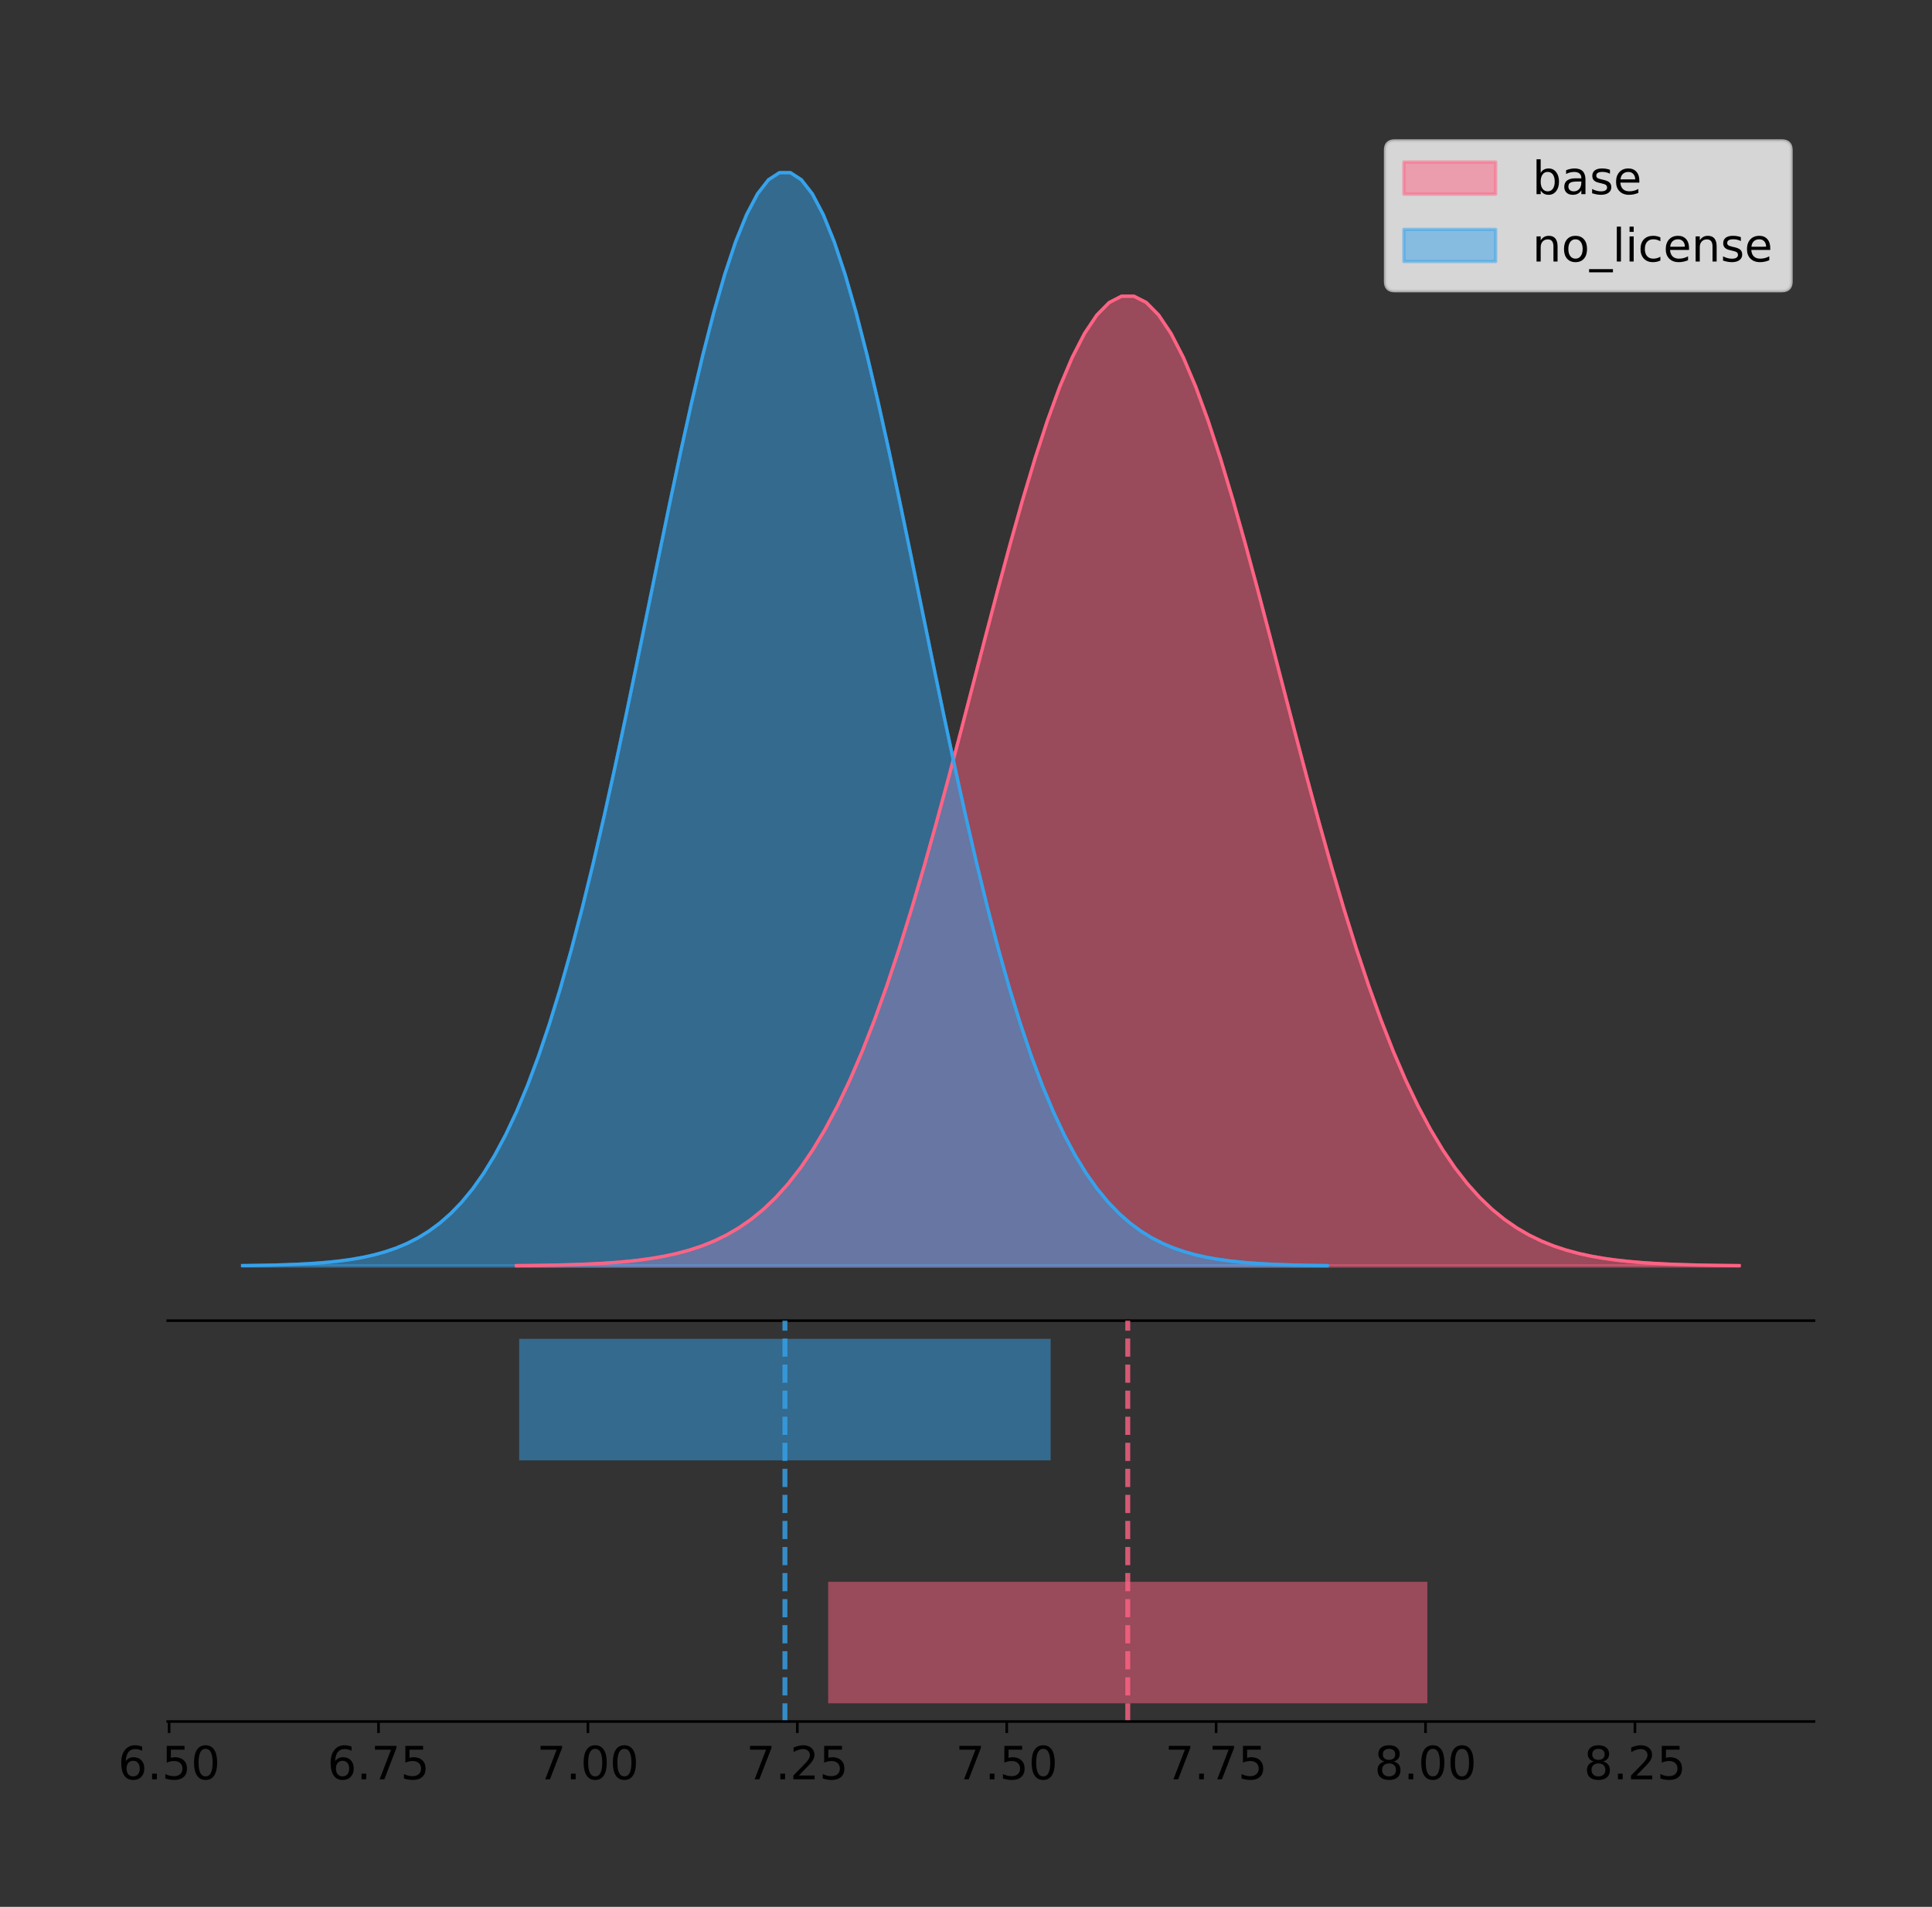 <?xml version="1.0" encoding="utf-8" standalone="no"?>
<!DOCTYPE svg PUBLIC "-//W3C//DTD SVG 1.1//EN"
  "http://www.w3.org/Graphics/SVG/1.1/DTD/svg11.dtd">
<!-- Created with matplotlib (https://matplotlib.org/) -->
<svg height="581.789pt" version="1.1" viewBox="0 0 589.379 581.789" width="589.379pt" xmlns="http://www.w3.org/2000/svg" xmlns:xlink="http://www.w3.org/1999/xlink">
 <rect x="0" y="0" width="589.379" height="581.789" fill="#333333" stroke="none"/>
 <defs>
  <style type="text/css">
*{stroke-linecap:butt;stroke-linejoin:round;}
  </style>
 </defs>
 <g id="figure_1">
  <g id="patch_1">
   <path d="M 0 581.789 
L 589.379 581.789 
L 589.379 0 
L 0 0 
z
" style="fill:none;"/>
  </g>
  <g id="axes_1">
   <g id="patch_2">
    <path d="M 51.179 402.93 
L 553.379 402.93 
L 553.379 36 
L 51.179 36 
z
" style="fill:none;"/>
   </g>
   <g id="PolyCollection_1">
    <defs>
     <path d="M 157.519 -195.538 
L 157.519 -195.637 
L 161.287 -195.675 
L 165.055 -195.725 
L 168.823 -195.792 
L 172.591 -195.882 
L 176.359 -195.999 
L 180.127 -196.152 
L 183.895 -196.351 
L 187.663 -196.608 
L 191.431 -196.937 
L 195.199 -197.354 
L 198.967 -197.881 
L 202.735 -198.54 
L 206.503 -199.361 
L 210.271 -200.374 
L 214.039 -201.616 
L 217.807 -203.127 
L 221.575 -204.952 
L 225.343 -207.139 
L 229.111 -209.742 
L 232.879 -212.816 
L 236.647 -216.418 
L 240.415 -220.607 
L 244.183 -225.441 
L 247.951 -230.974 
L 251.719 -237.258 
L 255.487 -244.336 
L 259.255 -252.244 
L 263.023 -261.005 
L 266.791 -270.627 
L 270.559 -281.103 
L 274.327 -292.405 
L 278.095 -304.487 
L 281.863 -317.278 
L 285.631 -330.686 
L 289.399 -344.593 
L 293.167 -358.862 
L 296.935 -373.332 
L 300.703 -387.824 
L 304.471 -402.144 
L 308.239 -416.086 
L 312.007 -429.436 
L 315.775 -441.979 
L 319.543 -453.505 
L 323.312 -463.813 
L 327.08 -472.717 
L 330.848 -480.052 
L 334.616 -485.68 
L 338.384 -489.495 
L 342.152 -491.42 
L 345.92 -491.42 
L 349.688 -489.495 
L 353.456 -485.68 
L 357.224 -480.052 
L 360.992 -472.717 
L 364.76 -463.813 
L 368.528 -453.505 
L 372.296 -441.979 
L 376.064 -429.436 
L 379.832 -416.086 
L 383.6 -402.144 
L 387.368 -387.824 
L 391.136 -373.332 
L 394.904 -358.862 
L 398.672 -344.593 
L 402.44 -330.686 
L 406.208 -317.278 
L 409.976 -304.487 
L 413.744 -292.405 
L 417.512 -281.103 
L 421.28 -270.627 
L 425.048 -261.005 
L 428.816 -252.244 
L 432.584 -244.336 
L 436.352 -237.258 
L 440.12 -230.974 
L 443.888 -225.441 
L 447.656 -220.607 
L 451.424 -216.418 
L 455.192 -212.816 
L 458.96 -209.742 
L 462.728 -207.139 
L 466.496 -204.952 
L 470.264 -203.127 
L 474.032 -201.616 
L 477.8 -200.374 
L 481.568 -199.361 
L 485.336 -198.54 
L 489.104 -197.881 
L 492.872 -197.354 
L 496.64 -196.937 
L 500.408 -196.608 
L 504.176 -196.351 
L 507.944 -196.152 
L 511.712 -195.999 
L 515.48 -195.882 
L 519.248 -195.792 
L 523.016 -195.725 
L 526.784 -195.675 
L 530.552 -195.637 
L 530.552 -195.538 
L 530.552 -195.538 
L 526.784 -195.538 
L 523.016 -195.538 
L 519.248 -195.538 
L 515.48 -195.538 
L 511.712 -195.538 
L 507.944 -195.538 
L 504.176 -195.538 
L 500.408 -195.538 
L 496.64 -195.538 
L 492.872 -195.538 
L 489.104 -195.538 
L 485.336 -195.538 
L 481.568 -195.538 
L 477.8 -195.538 
L 474.032 -195.538 
L 470.264 -195.538 
L 466.496 -195.538 
L 462.728 -195.538 
L 458.96 -195.538 
L 455.192 -195.538 
L 451.424 -195.538 
L 447.656 -195.538 
L 443.888 -195.538 
L 440.12 -195.538 
L 436.352 -195.538 
L 432.584 -195.538 
L 428.816 -195.538 
L 425.048 -195.538 
L 421.28 -195.538 
L 417.512 -195.538 
L 413.744 -195.538 
L 409.976 -195.538 
L 406.208 -195.538 
L 402.44 -195.538 
L 398.672 -195.538 
L 394.904 -195.538 
L 391.136 -195.538 
L 387.368 -195.538 
L 383.6 -195.538 
L 379.832 -195.538 
L 376.064 -195.538 
L 372.296 -195.538 
L 368.528 -195.538 
L 364.76 -195.538 
L 360.992 -195.538 
L 357.224 -195.538 
L 353.456 -195.538 
L 349.688 -195.538 
L 345.92 -195.538 
L 342.152 -195.538 
L 338.384 -195.538 
L 334.616 -195.538 
L 330.848 -195.538 
L 327.08 -195.538 
L 323.312 -195.538 
L 319.543 -195.538 
L 315.775 -195.538 
L 312.007 -195.538 
L 308.239 -195.538 
L 304.471 -195.538 
L 300.703 -195.538 
L 296.935 -195.538 
L 293.167 -195.538 
L 289.399 -195.538 
L 285.631 -195.538 
L 281.863 -195.538 
L 278.095 -195.538 
L 274.327 -195.538 
L 270.559 -195.538 
L 266.791 -195.538 
L 263.023 -195.538 
L 259.255 -195.538 
L 255.487 -195.538 
L 251.719 -195.538 
L 247.951 -195.538 
L 244.183 -195.538 
L 240.415 -195.538 
L 236.647 -195.538 
L 232.879 -195.538 
L 229.111 -195.538 
L 225.343 -195.538 
L 221.575 -195.538 
L 217.807 -195.538 
L 214.039 -195.538 
L 210.271 -195.538 
L 206.503 -195.538 
L 202.735 -195.538 
L 198.967 -195.538 
L 195.199 -195.538 
L 191.431 -195.538 
L 187.663 -195.538 
L 183.895 -195.538 
L 180.127 -195.538 
L 176.359 -195.538 
L 172.591 -195.538 
L 168.823 -195.538 
L 165.055 -195.538 
L 161.287 -195.538 
L 157.519 -195.538 
z
" id="m424a5a3cd7" style="stroke:#ff6384;stroke-opacity:0.5;"/>
    </defs>
    <g clip-path="url(#p1eba6e3b72)">
     <use style="fill:#ff6384;fill-opacity:0.5;stroke:#ff6384;stroke-opacity:0.5;" x="0" xlink:href="#m424a5a3cd7" y="581.789"/>
    </g>
   </g>
   <g id="PolyCollection_2">
    <defs>
     <path d="M 74.007 -195.538 
L 74.007 -195.65 
L 77.349 -195.692 
L 80.691 -195.749 
L 84.033 -195.825 
L 87.376 -195.925 
L 90.718 -196.058 
L 94.06 -196.23 
L 97.403 -196.455 
L 100.745 -196.744 
L 104.087 -197.115 
L 107.429 -197.585 
L 110.772 -198.179 
L 114.114 -198.923 
L 117.456 -199.848 
L 120.798 -200.99 
L 124.141 -202.39 
L 127.483 -204.093 
L 130.825 -206.151 
L 134.167 -208.617 
L 137.51 -211.552 
L 140.852 -215.017 
L 144.194 -219.078 
L 147.536 -223.801 
L 150.879 -229.25 
L 154.221 -235.488 
L 157.563 -242.572 
L 160.906 -250.552 
L 164.248 -259.468 
L 167.59 -269.344 
L 170.932 -280.192 
L 174.275 -292.002 
L 177.617 -304.744 
L 180.959 -318.365 
L 184.301 -332.786 
L 187.644 -347.901 
L 190.986 -363.58 
L 194.328 -379.667 
L 197.67 -395.98 
L 201.013 -412.318 
L 204.355 -428.462 
L 207.697 -444.18 
L 211.039 -459.23 
L 214.382 -473.372 
L 217.724 -486.366 
L 221.066 -497.987 
L 224.409 -508.025 
L 227.751 -516.294 
L 231.093 -522.64 
L 234.435 -526.94 
L 237.778 -529.111 
L 241.12 -529.111 
L 244.462 -526.94 
L 247.804 -522.64 
L 251.147 -516.294 
L 254.489 -508.025 
L 257.831 -497.987 
L 261.173 -486.366 
L 264.516 -473.372 
L 267.858 -459.23 
L 271.2 -444.18 
L 274.543 -428.462 
L 277.885 -412.318 
L 281.227 -395.98 
L 284.569 -379.667 
L 287.912 -363.58 
L 291.254 -347.901 
L 294.596 -332.786 
L 297.938 -318.365 
L 301.281 -304.744 
L 304.623 -292.002 
L 307.965 -280.192 
L 311.307 -269.344 
L 314.65 -259.468 
L 317.992 -250.552 
L 321.334 -242.572 
L 324.676 -235.488 
L 328.019 -229.25 
L 331.361 -223.801 
L 334.703 -219.078 
L 338.046 -215.017 
L 341.388 -211.552 
L 344.73 -208.617 
L 348.072 -206.151 
L 351.415 -204.093 
L 354.757 -202.39 
L 358.099 -200.99 
L 361.441 -199.848 
L 364.784 -198.923 
L 368.126 -198.179 
L 371.468 -197.585 
L 374.81 -197.115 
L 378.153 -196.744 
L 381.495 -196.455 
L 384.837 -196.23 
L 388.179 -196.058 
L 391.522 -195.925 
L 394.864 -195.825 
L 398.206 -195.749 
L 401.549 -195.692 
L 404.891 -195.65 
L 404.891 -195.538 
L 404.891 -195.538 
L 401.549 -195.538 
L 398.206 -195.538 
L 394.864 -195.538 
L 391.522 -195.538 
L 388.179 -195.538 
L 384.837 -195.538 
L 381.495 -195.538 
L 378.153 -195.538 
L 374.81 -195.538 
L 371.468 -195.538 
L 368.126 -195.538 
L 364.784 -195.538 
L 361.441 -195.538 
L 358.099 -195.538 
L 354.757 -195.538 
L 351.415 -195.538 
L 348.072 -195.538 
L 344.73 -195.538 
L 341.388 -195.538 
L 338.046 -195.538 
L 334.703 -195.538 
L 331.361 -195.538 
L 328.019 -195.538 
L 324.676 -195.538 
L 321.334 -195.538 
L 317.992 -195.538 
L 314.65 -195.538 
L 311.307 -195.538 
L 307.965 -195.538 
L 304.623 -195.538 
L 301.281 -195.538 
L 297.938 -195.538 
L 294.596 -195.538 
L 291.254 -195.538 
L 287.912 -195.538 
L 284.569 -195.538 
L 281.227 -195.538 
L 277.885 -195.538 
L 274.543 -195.538 
L 271.2 -195.538 
L 267.858 -195.538 
L 264.516 -195.538 
L 261.173 -195.538 
L 257.831 -195.538 
L 254.489 -195.538 
L 251.147 -195.538 
L 247.804 -195.538 
L 244.462 -195.538 
L 241.12 -195.538 
L 237.778 -195.538 
L 234.435 -195.538 
L 231.093 -195.538 
L 227.751 -195.538 
L 224.409 -195.538 
L 221.066 -195.538 
L 217.724 -195.538 
L 214.382 -195.538 
L 211.039 -195.538 
L 207.697 -195.538 
L 204.355 -195.538 
L 201.013 -195.538 
L 197.67 -195.538 
L 194.328 -195.538 
L 190.986 -195.538 
L 187.644 -195.538 
L 184.301 -195.538 
L 180.959 -195.538 
L 177.617 -195.538 
L 174.275 -195.538 
L 170.932 -195.538 
L 167.59 -195.538 
L 164.248 -195.538 
L 160.906 -195.538 
L 157.563 -195.538 
L 154.221 -195.538 
L 150.879 -195.538 
L 147.536 -195.538 
L 144.194 -195.538 
L 140.852 -195.538 
L 137.51 -195.538 
L 134.167 -195.538 
L 130.825 -195.538 
L 127.483 -195.538 
L 124.141 -195.538 
L 120.798 -195.538 
L 117.456 -195.538 
L 114.114 -195.538 
L 110.772 -195.538 
L 107.429 -195.538 
L 104.087 -195.538 
L 100.745 -195.538 
L 97.403 -195.538 
L 94.06 -195.538 
L 90.718 -195.538 
L 87.376 -195.538 
L 84.033 -195.538 
L 80.691 -195.538 
L 77.349 -195.538 
L 74.007 -195.538 
z
" id="m715e507d77" style="stroke:#36a2eb;stroke-opacity:0.5;"/>
    </defs>
    <g clip-path="url(#p1eba6e3b72)">
     <use style="fill:#36a2eb;fill-opacity:0.5;stroke:#36a2eb;stroke-opacity:0.5;" x="0" xlink:href="#m715e507d77" y="581.789"/>
    </g>
   </g>
   <g id="line2d_1">
    <path clip-path="url(#p1eba6e3b72)" d="M 157.519 386.152 
L 161.287 386.115 
L 165.055 386.064 
L 168.823 385.997 
L 172.591 385.908 
L 176.359 385.791 
L 180.127 385.637 
L 183.895 385.438 
L 187.663 385.181 
L 191.431 384.853 
L 195.199 384.435 
L 198.967 383.909 
L 202.735 383.249 
L 206.503 382.428 
L 210.271 381.415 
L 214.039 380.174 
L 217.807 378.663 
L 221.575 376.838 
L 225.343 374.65 
L 229.111 372.047 
L 232.879 368.973 
L 236.647 365.371 
L 240.415 361.182 
L 244.183 356.349 
L 247.951 350.815 
L 251.719 344.531 
L 255.487 337.453 
L 259.255 329.545 
L 263.023 320.784 
L 266.791 311.162 
L 270.559 300.687 
L 274.327 289.384 
L 278.095 277.302 
L 281.863 264.511 
L 285.631 251.104 
L 289.399 237.196 
L 293.167 222.927 
L 296.935 208.457 
L 300.703 193.965 
L 304.471 179.645 
L 308.239 165.704 
L 312.007 152.354 
L 315.775 139.81 
L 319.543 128.284 
L 323.312 117.976 
L 327.08 109.073 
L 330.848 101.737 
L 334.616 96.109 
L 338.384 92.295 
L 342.152 90.369 
L 345.92 90.369 
L 349.688 92.295 
L 353.456 96.109 
L 357.224 101.737 
L 360.992 109.073 
L 364.76 117.976 
L 368.528 128.284 
L 372.296 139.81 
L 376.064 152.354 
L 379.832 165.704 
L 383.6 179.645 
L 387.368 193.965 
L 391.136 208.457 
L 394.904 222.927 
L 398.672 237.196 
L 402.44 251.104 
L 406.208 264.511 
L 409.976 277.302 
L 413.744 289.384 
L 417.512 300.687 
L 421.28 311.162 
L 425.048 320.784 
L 428.816 329.545 
L 432.584 337.453 
L 436.352 344.531 
L 440.12 350.815 
L 443.888 356.349 
L 447.656 361.182 
L 451.424 365.371 
L 455.192 368.973 
L 458.96 372.047 
L 462.728 374.65 
L 466.496 376.838 
L 470.264 378.663 
L 474.032 380.174 
L 477.8 381.415 
L 481.568 382.428 
L 485.336 383.249 
L 489.104 383.909 
L 492.872 384.435 
L 496.64 384.853 
L 500.408 385.181 
L 504.176 385.438 
L 507.944 385.637 
L 511.712 385.791 
L 515.48 385.908 
L 519.248 385.997 
L 523.016 386.064 
L 526.784 386.115 
L 530.552 386.152 
" style="fill:none;stroke:#ff6384;stroke-linecap:square;"/>
   </g>
   <g id="line2d_2">
    <path clip-path="url(#p1eba6e3b72)" d="M 74.007 386.139 
L 77.349 386.097 
L 80.691 386.04 
L 84.033 385.965 
L 87.376 385.864 
L 90.718 385.732 
L 94.06 385.559 
L 97.403 385.334 
L 100.745 385.045 
L 104.087 384.675 
L 107.429 384.204 
L 110.772 383.61 
L 114.114 382.867 
L 117.456 381.941 
L 120.798 380.799 
L 124.141 379.399 
L 127.483 377.696 
L 130.825 375.639 
L 134.167 373.172 
L 137.51 370.238 
L 140.852 366.772 
L 144.194 362.711 
L 147.536 357.989 
L 150.879 352.539 
L 154.221 346.301 
L 157.563 339.217 
L 160.906 331.237 
L 164.248 322.322 
L 167.59 312.445 
L 170.932 301.597 
L 174.275 289.787 
L 177.617 277.045 
L 180.959 263.424 
L 184.301 249.004 
L 187.644 233.888 
L 190.986 218.209 
L 194.328 202.123 
L 197.67 185.809 
L 201.013 169.471 
L 204.355 153.327 
L 207.697 137.61 
L 211.039 122.559 
L 214.382 108.418 
L 217.724 95.423 
L 221.066 83.803 
L 224.409 73.765 
L 227.751 65.495 
L 231.093 59.15 
L 234.435 54.85 
L 237.778 52.679 
L 241.12 52.679 
L 244.462 54.85 
L 247.804 59.15 
L 251.147 65.495 
L 254.489 73.765 
L 257.831 83.803 
L 261.173 95.423 
L 264.516 108.418 
L 267.858 122.559 
L 271.2 137.61 
L 274.543 153.327 
L 277.885 169.471 
L 281.227 185.809 
L 284.569 202.123 
L 287.912 218.209 
L 291.254 233.888 
L 294.596 249.004 
L 297.938 263.424 
L 301.281 277.045 
L 304.623 289.787 
L 307.965 301.597 
L 311.307 312.445 
L 314.65 322.322 
L 317.992 331.237 
L 321.334 339.217 
L 324.676 346.301 
L 328.019 352.539 
L 331.361 357.989 
L 334.703 362.711 
L 338.046 366.772 
L 341.388 370.238 
L 344.73 373.172 
L 348.072 375.639 
L 351.415 377.696 
L 354.757 379.399 
L 358.099 380.799 
L 361.441 381.941 
L 364.784 382.867 
L 368.126 383.61 
L 371.468 384.204 
L 374.81 384.675 
L 378.153 385.045 
L 381.495 385.334 
L 384.837 385.559 
L 388.179 385.732 
L 391.522 385.864 
L 394.864 385.965 
L 398.206 386.04 
L 401.549 386.097 
L 404.891 386.139 
" style="fill:none;stroke:#36a2eb;stroke-linecap:square;"/>
   </g>
   <g id="patch_3">
    <path d="M 51.179 402.93 
L 553.379 402.93 
" style="fill:none;stroke:#000000;stroke-linecap:square;stroke-linejoin:miter;stroke-width:0.8;"/>
   </g>
   <g id="legend_1">
    <g id="patch_4">
     <path d="M 425.47 88.688 
L 543.579 88.688 
Q 546.379 88.688 546.379 85.888 
L 546.379 45.8 
Q 546.379 43 543.579 43 
L 425.47 43 
Q 422.67 43 422.67 45.8 
L 422.67 85.888 
Q 422.67 88.688 425.47 88.688 
z
" style="fill:#ffffff;opacity:0.8;stroke:#cccccc;stroke-linejoin:miter;"/>
    </g>
    <g id="patch_5">
     <path d="M 428.27 59.238 
L 456.27 59.238 
L 456.27 49.438 
L 428.27 49.438 
z
" style="fill:#ff6384;opacity:0.5;stroke:#ff6384;stroke-linejoin:miter;"/>
    </g>
    <g id="text_1">
     <!-- base -->
     <defs>
      <path d="M 48.688 27.297 
Q 48.688 37.203 44.609 42.844 
Q 40.531 48.484 33.406 48.484 
Q 26.266 48.484 22.188 42.844 
Q 18.109 37.203 18.109 27.297 
Q 18.109 17.391 22.188 11.75 
Q 26.266 6.109 33.406 6.109 
Q 40.531 6.109 44.609 11.75 
Q 48.688 17.391 48.688 27.297 
z
M 18.109 46.391 
Q 20.953 51.266 25.266 53.625 
Q 29.594 56 35.594 56 
Q 45.562 56 51.781 48.094 
Q 58.016 40.188 58.016 27.297 
Q 58.016 14.406 51.781 6.484 
Q 45.562 -1.422 35.594 -1.422 
Q 29.594 -1.422 25.266 0.953 
Q 20.953 3.328 18.109 8.203 
L 18.109 0 
L 9.078 0 
L 9.078 75.984 
L 18.109 75.984 
z
" id="DejaVuSans-98"/>
      <path d="M 34.281 27.484 
Q 23.391 27.484 19.188 25 
Q 14.984 22.516 14.984 16.5 
Q 14.984 11.719 18.141 8.906 
Q 21.297 6.109 26.703 6.109 
Q 34.188 6.109 38.703 11.406 
Q 43.219 16.703 43.219 25.484 
L 43.219 27.484 
z
M 52.203 31.203 
L 52.203 0 
L 43.219 0 
L 43.219 8.297 
Q 40.141 3.328 35.547 0.953 
Q 30.953 -1.422 24.312 -1.422 
Q 15.922 -1.422 10.953 3.297 
Q 6 8.016 6 15.922 
Q 6 25.141 12.172 29.828 
Q 18.359 34.516 30.609 34.516 
L 43.219 34.516 
L 43.219 35.406 
Q 43.219 41.609 39.141 45 
Q 35.062 48.391 27.688 48.391 
Q 23 48.391 18.547 47.266 
Q 14.109 46.141 10.016 43.891 
L 10.016 52.203 
Q 14.938 54.109 19.578 55.047 
Q 24.219 56 28.609 56 
Q 40.484 56 46.344 49.844 
Q 52.203 43.703 52.203 31.203 
z
" id="DejaVuSans-97"/>
      <path d="M 44.281 53.078 
L 44.281 44.578 
Q 40.484 46.531 36.375 47.5 
Q 32.281 48.484 27.875 48.484 
Q 21.188 48.484 17.844 46.438 
Q 14.5 44.391 14.5 40.281 
Q 14.5 37.156 16.891 35.375 
Q 19.281 33.594 26.516 31.984 
L 29.594 31.297 
Q 39.156 29.25 43.188 25.516 
Q 47.219 21.781 47.219 15.094 
Q 47.219 7.469 41.188 3.016 
Q 35.156 -1.422 24.609 -1.422 
Q 20.219 -1.422 15.453 -0.562 
Q 10.688 0.297 5.422 2 
L 5.422 11.281 
Q 10.406 8.688 15.234 7.391 
Q 20.062 6.109 24.812 6.109 
Q 31.156 6.109 34.562 8.281 
Q 37.984 10.453 37.984 14.406 
Q 37.984 18.062 35.516 20.016 
Q 33.062 21.969 24.703 23.781 
L 21.578 24.516 
Q 13.234 26.266 9.516 29.906 
Q 5.812 33.547 5.812 39.891 
Q 5.812 47.609 11.281 51.797 
Q 16.75 56 26.812 56 
Q 31.781 56 36.172 55.266 
Q 40.578 54.547 44.281 53.078 
z
" id="DejaVuSans-115"/>
      <path d="M 56.203 29.594 
L 56.203 25.203 
L 14.891 25.203 
Q 15.484 15.922 20.484 11.062 
Q 25.484 6.203 34.422 6.203 
Q 39.594 6.203 44.453 7.469 
Q 49.312 8.734 54.109 11.281 
L 54.109 2.781 
Q 49.266 0.734 44.188 -0.344 
Q 39.109 -1.422 33.891 -1.422 
Q 20.797 -1.422 13.156 6.188 
Q 5.516 13.812 5.516 26.812 
Q 5.516 40.234 12.766 48.109 
Q 20.016 56 32.328 56 
Q 43.359 56 49.781 48.891 
Q 56.203 41.797 56.203 29.594 
z
M 47.219 32.234 
Q 47.125 39.594 43.094 43.984 
Q 39.062 48.391 32.422 48.391 
Q 24.906 48.391 20.391 44.141 
Q 15.875 39.891 15.188 32.172 
z
" id="DejaVuSans-101"/>
     </defs>
     <g transform="translate(467.47 59.238)scale(0.14 -0.14)">
      <use xlink:href="#DejaVuSans-98"/>
      <use x="63.477" xlink:href="#DejaVuSans-97"/>
      <use x="124.756" xlink:href="#DejaVuSans-115"/>
      <use x="176.855" xlink:href="#DejaVuSans-101"/>
     </g>
    </g>
    <g id="patch_6">
     <path d="M 428.27 79.787 
L 456.27 79.787 
L 456.27 69.987 
L 428.27 69.987 
z
" style="fill:#36a2eb;opacity:0.5;stroke:#36a2eb;stroke-linejoin:miter;"/>
    </g>
    <g id="text_2">
     <!-- no_license -->
     <defs>
      <path d="M 54.891 33.016 
L 54.891 0 
L 45.906 0 
L 45.906 32.719 
Q 45.906 40.484 42.875 44.328 
Q 39.844 48.188 33.797 48.188 
Q 26.516 48.188 22.312 43.547 
Q 18.109 38.922 18.109 30.906 
L 18.109 0 
L 9.078 0 
L 9.078 54.688 
L 18.109 54.688 
L 18.109 46.188 
Q 21.344 51.125 25.703 53.562 
Q 30.078 56 35.797 56 
Q 45.219 56 50.047 50.172 
Q 54.891 44.344 54.891 33.016 
z
" id="DejaVuSans-110"/>
      <path d="M 30.609 48.391 
Q 23.391 48.391 19.188 42.75 
Q 14.984 37.109 14.984 27.297 
Q 14.984 17.484 19.156 11.844 
Q 23.344 6.203 30.609 6.203 
Q 37.797 6.203 41.984 11.859 
Q 46.188 17.531 46.188 27.297 
Q 46.188 37.016 41.984 42.703 
Q 37.797 48.391 30.609 48.391 
z
M 30.609 56 
Q 42.328 56 49.016 48.375 
Q 55.719 40.766 55.719 27.297 
Q 55.719 13.875 49.016 6.219 
Q 42.328 -1.422 30.609 -1.422 
Q 18.844 -1.422 12.172 6.219 
Q 5.516 13.875 5.516 27.297 
Q 5.516 40.766 12.172 48.375 
Q 18.844 56 30.609 56 
z
" id="DejaVuSans-111"/>
      <path d="M 50.984 -16.609 
L 50.984 -23.578 
L -0.984 -23.578 
L -0.984 -16.609 
z
" id="DejaVuSans-95"/>
      <path d="M 9.422 75.984 
L 18.406 75.984 
L 18.406 0 
L 9.422 0 
z
" id="DejaVuSans-108"/>
      <path d="M 9.422 54.688 
L 18.406 54.688 
L 18.406 0 
L 9.422 0 
z
M 9.422 75.984 
L 18.406 75.984 
L 18.406 64.594 
L 9.422 64.594 
z
" id="DejaVuSans-105"/>
      <path d="M 48.781 52.594 
L 48.781 44.188 
Q 44.969 46.297 41.141 47.344 
Q 37.312 48.391 33.406 48.391 
Q 24.656 48.391 19.812 42.844 
Q 14.984 37.312 14.984 27.297 
Q 14.984 17.281 19.812 11.734 
Q 24.656 6.203 33.406 6.203 
Q 37.312 6.203 41.141 7.25 
Q 44.969 8.297 48.781 10.406 
L 48.781 2.094 
Q 45.016 0.344 40.984 -0.531 
Q 36.969 -1.422 32.422 -1.422 
Q 20.062 -1.422 12.781 6.344 
Q 5.516 14.109 5.516 27.297 
Q 5.516 40.672 12.859 48.328 
Q 20.219 56 33.016 56 
Q 37.156 56 41.109 55.141 
Q 45.062 54.297 48.781 52.594 
z
" id="DejaVuSans-99"/>
     </defs>
     <g transform="translate(467.47 79.787)scale(0.14 -0.14)">
      <use xlink:href="#DejaVuSans-110"/>
      <use x="63.379" xlink:href="#DejaVuSans-111"/>
      <use x="124.561" xlink:href="#DejaVuSans-95"/>
      <use x="174.561" xlink:href="#DejaVuSans-108"/>
      <use x="202.344" xlink:href="#DejaVuSans-105"/>
      <use x="230.127" xlink:href="#DejaVuSans-99"/>
      <use x="285.107" xlink:href="#DejaVuSans-101"/>
      <use x="346.631" xlink:href="#DejaVuSans-110"/>
      <use x="410.01" xlink:href="#DejaVuSans-115"/>
      <use x="462.109" xlink:href="#DejaVuSans-101"/>
     </g>
    </g>
   </g>
  </g>
  <g id="axes_2">
   <g id="patch_7">
    <path d="M 51.179 525.24 
L 553.379 525.24 
L 553.379 402.93 
L 51.179 402.93 
z
" style="fill:none;"/>
   </g>
   <g id="patch_8">
    <path clip-path="url(#p914843dc3a)" d="M 252.642 519.68 
L 435.429 519.68 
L 435.429 482.617 
L 252.642 482.617 
z
" style="fill:#ff6384;opacity:0.5;"/>
   </g>
   <g id="patch_9">
    <path clip-path="url(#p914843dc3a)" d="M 158.382 445.553 
L 320.515 445.553 
L 320.515 408.49 
L 158.382 408.49 
z
" style="fill:#36a2eb;opacity:0.5;"/>
   </g>
   <g id="matplotlib.axis_1">
    <g id="xtick_1">
     <g id="line2d_3">
      <defs>
       <path d="M 0 0 
L 0 3.5 
" id="mb6edf15b22" style="stroke:#000000;stroke-width:0.8;"/>
      </defs>
      <g>
       <use style="stroke:#000000;stroke-width:0.8;" x="51.586" xlink:href="#mb6edf15b22" y="525.24"/>
      </g>
     </g>
     <g id="text_3">
      <!-- 6.50 -->
      <defs>
       <path d="M 33.016 40.375 
Q 26.375 40.375 22.484 35.828 
Q 18.609 31.297 18.609 23.391 
Q 18.609 15.531 22.484 10.953 
Q 26.375 6.391 33.016 6.391 
Q 39.656 6.391 43.531 10.953 
Q 47.406 15.531 47.406 23.391 
Q 47.406 31.297 43.531 35.828 
Q 39.656 40.375 33.016 40.375 
z
M 52.594 71.297 
L 52.594 62.312 
Q 48.875 64.062 45.094 64.984 
Q 41.312 65.922 37.594 65.922 
Q 27.828 65.922 22.672 59.328 
Q 17.531 52.734 16.797 39.406 
Q 19.672 43.656 24.016 45.922 
Q 28.375 48.188 33.594 48.188 
Q 44.578 48.188 50.953 41.516 
Q 57.328 34.859 57.328 23.391 
Q 57.328 12.156 50.688 5.359 
Q 44.047 -1.422 33.016 -1.422 
Q 20.359 -1.422 13.672 8.266 
Q 6.984 17.969 6.984 36.375 
Q 6.984 53.656 15.188 63.938 
Q 23.391 74.219 37.203 74.219 
Q 40.922 74.219 44.703 73.484 
Q 48.484 72.75 52.594 71.297 
z
" id="DejaVuSans-54"/>
       <path d="M 10.688 12.406 
L 21 12.406 
L 21 0 
L 10.688 0 
z
" id="DejaVuSans-46"/>
       <path d="M 10.797 72.906 
L 49.516 72.906 
L 49.516 64.594 
L 19.828 64.594 
L 19.828 46.734 
Q 21.969 47.469 24.109 47.828 
Q 26.266 48.188 28.422 48.188 
Q 40.625 48.188 47.75 41.5 
Q 54.891 34.812 54.891 23.391 
Q 54.891 11.625 47.562 5.094 
Q 40.234 -1.422 26.906 -1.422 
Q 22.312 -1.422 17.547 -0.641 
Q 12.797 0.141 7.719 1.703 
L 7.719 11.625 
Q 12.109 9.234 16.797 8.062 
Q 21.484 6.891 26.703 6.891 
Q 35.156 6.891 40.078 11.328 
Q 45.016 15.766 45.016 23.391 
Q 45.016 31 40.078 35.438 
Q 35.156 39.891 26.703 39.891 
Q 22.75 39.891 18.812 39.016 
Q 14.891 38.141 10.797 36.281 
z
" id="DejaVuSans-53"/>
       <path d="M 31.781 66.406 
Q 24.172 66.406 20.328 58.906 
Q 16.5 51.422 16.5 36.375 
Q 16.5 21.391 20.328 13.891 
Q 24.172 6.391 31.781 6.391 
Q 39.453 6.391 43.281 13.891 
Q 47.125 21.391 47.125 36.375 
Q 47.125 51.422 43.281 58.906 
Q 39.453 66.406 31.781 66.406 
z
M 31.781 74.219 
Q 44.047 74.219 50.516 64.516 
Q 56.984 54.828 56.984 36.375 
Q 56.984 17.969 50.516 8.266 
Q 44.047 -1.422 31.781 -1.422 
Q 19.531 -1.422 13.062 8.266 
Q 6.594 17.969 6.594 36.375 
Q 6.594 54.828 13.062 64.516 
Q 19.531 74.219 31.781 74.219 
z
" id="DejaVuSans-48"/>
      </defs>
      <g transform="translate(36 542.878)scale(0.14 -0.14)">
       <use xlink:href="#DejaVuSans-54"/>
       <use x="63.623" xlink:href="#DejaVuSans-46"/>
       <use x="95.41" xlink:href="#DejaVuSans-53"/>
       <use x="159.033" xlink:href="#DejaVuSans-48"/>
      </g>
     </g>
    </g>
    <g id="xtick_2">
     <g id="line2d_4">
      <g>
       <use style="stroke:#000000;stroke-width:0.8;" x="115.467" xlink:href="#mb6edf15b22" y="525.24"/>
      </g>
     </g>
     <g id="text_4">
      <!-- 6.75 -->
      <defs>
       <path d="M 8.203 72.906 
L 55.078 72.906 
L 55.078 68.703 
L 28.609 0 
L 18.312 0 
L 43.219 64.594 
L 8.203 64.594 
z
" id="DejaVuSans-55"/>
      </defs>
      <g transform="translate(99.882 542.878)scale(0.14 -0.14)">
       <use xlink:href="#DejaVuSans-54"/>
       <use x="63.623" xlink:href="#DejaVuSans-46"/>
       <use x="95.41" xlink:href="#DejaVuSans-55"/>
       <use x="159.033" xlink:href="#DejaVuSans-53"/>
      </g>
     </g>
    </g>
    <g id="xtick_3">
     <g id="line2d_5">
      <g>
       <use style="stroke:#000000;stroke-width:0.8;" x="179.349" xlink:href="#mb6edf15b22" y="525.24"/>
      </g>
     </g>
     <g id="text_5">
      <!-- 7.00 -->
      <g transform="translate(163.763 542.878)scale(0.14 -0.14)">
       <use xlink:href="#DejaVuSans-55"/>
       <use x="63.623" xlink:href="#DejaVuSans-46"/>
       <use x="95.41" xlink:href="#DejaVuSans-48"/>
       <use x="159.033" xlink:href="#DejaVuSans-48"/>
      </g>
     </g>
    </g>
    <g id="xtick_4">
     <g id="line2d_6">
      <g>
       <use style="stroke:#000000;stroke-width:0.8;" x="243.231" xlink:href="#mb6edf15b22" y="525.24"/>
      </g>
     </g>
     <g id="text_6">
      <!-- 7.25 -->
      <defs>
       <path d="M 19.188 8.297 
L 53.609 8.297 
L 53.609 0 
L 7.328 0 
L 7.328 8.297 
Q 12.938 14.109 22.625 23.891 
Q 32.328 33.688 34.812 36.531 
Q 39.547 41.844 41.422 45.531 
Q 43.312 49.219 43.312 52.781 
Q 43.312 58.594 39.234 62.25 
Q 35.156 65.922 28.609 65.922 
Q 23.969 65.922 18.812 64.312 
Q 13.672 62.703 7.812 59.422 
L 7.812 69.391 
Q 13.766 71.781 18.938 73 
Q 24.125 74.219 28.422 74.219 
Q 39.75 74.219 46.484 68.547 
Q 53.219 62.891 53.219 53.422 
Q 53.219 48.922 51.531 44.891 
Q 49.859 40.875 45.406 35.406 
Q 44.188 33.984 37.641 27.219 
Q 31.109 20.453 19.188 8.297 
z
" id="DejaVuSans-50"/>
      </defs>
      <g transform="translate(227.645 542.878)scale(0.14 -0.14)">
       <use xlink:href="#DejaVuSans-55"/>
       <use x="63.623" xlink:href="#DejaVuSans-46"/>
       <use x="95.41" xlink:href="#DejaVuSans-50"/>
       <use x="159.033" xlink:href="#DejaVuSans-53"/>
      </g>
     </g>
    </g>
    <g id="xtick_5">
     <g id="line2d_7">
      <g>
       <use style="stroke:#000000;stroke-width:0.8;" x="307.112" xlink:href="#mb6edf15b22" y="525.24"/>
      </g>
     </g>
     <g id="text_7">
      <!-- 7.50 -->
      <g transform="translate(291.526 542.878)scale(0.14 -0.14)">
       <use xlink:href="#DejaVuSans-55"/>
       <use x="63.623" xlink:href="#DejaVuSans-46"/>
       <use x="95.41" xlink:href="#DejaVuSans-53"/>
       <use x="159.033" xlink:href="#DejaVuSans-48"/>
      </g>
     </g>
    </g>
    <g id="xtick_6">
     <g id="line2d_8">
      <g>
       <use style="stroke:#000000;stroke-width:0.8;" x="370.994" xlink:href="#mb6edf15b22" y="525.24"/>
      </g>
     </g>
     <g id="text_8">
      <!-- 7.75 -->
      <g transform="translate(355.408 542.878)scale(0.14 -0.14)">
       <use xlink:href="#DejaVuSans-55"/>
       <use x="63.623" xlink:href="#DejaVuSans-46"/>
       <use x="95.41" xlink:href="#DejaVuSans-55"/>
       <use x="159.033" xlink:href="#DejaVuSans-53"/>
      </g>
     </g>
    </g>
    <g id="xtick_7">
     <g id="line2d_9">
      <g>
       <use style="stroke:#000000;stroke-width:0.8;" x="434.875" xlink:href="#mb6edf15b22" y="525.24"/>
      </g>
     </g>
     <g id="text_9">
      <!-- 8.00 -->
      <defs>
       <path d="M 31.781 34.625 
Q 24.75 34.625 20.719 30.859 
Q 16.703 27.094 16.703 20.516 
Q 16.703 13.922 20.719 10.156 
Q 24.75 6.391 31.781 6.391 
Q 38.812 6.391 42.859 10.172 
Q 46.922 13.969 46.922 20.516 
Q 46.922 27.094 42.891 30.859 
Q 38.875 34.625 31.781 34.625 
z
M 21.922 38.812 
Q 15.578 40.375 12.031 44.719 
Q 8.5 49.078 8.5 55.328 
Q 8.5 64.062 14.719 69.141 
Q 20.953 74.219 31.781 74.219 
Q 42.672 74.219 48.875 69.141 
Q 55.078 64.062 55.078 55.328 
Q 55.078 49.078 51.531 44.719 
Q 48 40.375 41.703 38.812 
Q 48.828 37.156 52.797 32.312 
Q 56.781 27.484 56.781 20.516 
Q 56.781 9.906 50.312 4.234 
Q 43.844 -1.422 31.781 -1.422 
Q 19.734 -1.422 13.25 4.234 
Q 6.781 9.906 6.781 20.516 
Q 6.781 27.484 10.781 32.312 
Q 14.797 37.156 21.922 38.812 
z
M 18.312 54.391 
Q 18.312 48.734 21.844 45.562 
Q 25.391 42.391 31.781 42.391 
Q 38.141 42.391 41.719 45.562 
Q 45.312 48.734 45.312 54.391 
Q 45.312 60.062 41.719 63.234 
Q 38.141 66.406 31.781 66.406 
Q 25.391 66.406 21.844 63.234 
Q 18.312 60.062 18.312 54.391 
z
" id="DejaVuSans-56"/>
      </defs>
      <g transform="translate(419.289 542.878)scale(0.14 -0.14)">
       <use xlink:href="#DejaVuSans-56"/>
       <use x="63.623" xlink:href="#DejaVuSans-46"/>
       <use x="95.41" xlink:href="#DejaVuSans-48"/>
       <use x="159.033" xlink:href="#DejaVuSans-48"/>
      </g>
     </g>
    </g>
    <g id="xtick_8">
     <g id="line2d_10">
      <g>
       <use style="stroke:#000000;stroke-width:0.8;" x="498.757" xlink:href="#mb6edf15b22" y="525.24"/>
      </g>
     </g>
     <g id="text_10">
      <!-- 8.25 -->
      <g transform="translate(483.171 542.878)scale(0.14 -0.14)">
       <use xlink:href="#DejaVuSans-56"/>
       <use x="63.623" xlink:href="#DejaVuSans-46"/>
       <use x="95.41" xlink:href="#DejaVuSans-50"/>
       <use x="159.033" xlink:href="#DejaVuSans-53"/>
      </g>
     </g>
    </g>
   </g>
   <g id="line2d_11">
    <path clip-path="url(#p914843dc3a)" d="M 344.036 525.24 
L 344.036 402.93 
" style="fill:none;stroke:#ff6384;stroke-dasharray:5.55,2.4;stroke-dashoffset:0;stroke-opacity:0.8;stroke-width:1.5;"/>
   </g>
   <g id="line2d_12">
    <path clip-path="url(#p914843dc3a)" d="M 239.449 525.24 
L 239.449 402.93 
" style="fill:none;stroke:#36a2eb;stroke-dasharray:5.55,2.4;stroke-dashoffset:0;stroke-opacity:0.8;stroke-width:1.5;"/>
   </g>
   <g id="patch_10">
    <path d="M 51.179 525.24 
L 553.379 525.24 
" style="fill:none;stroke:#000000;stroke-linecap:square;stroke-linejoin:miter;stroke-width:0.8;"/>
   </g>
  </g>
 </g>
 <defs>
  <clipPath id="p1eba6e3b72">
   <rect height="366.93" width="502.2" x="51.179" y="36"/>
  </clipPath>
  <clipPath id="p914843dc3a">
   <rect height="122.31" width="502.2" x="51.179" y="402.93"/>
  </clipPath>
 </defs>
</svg>
